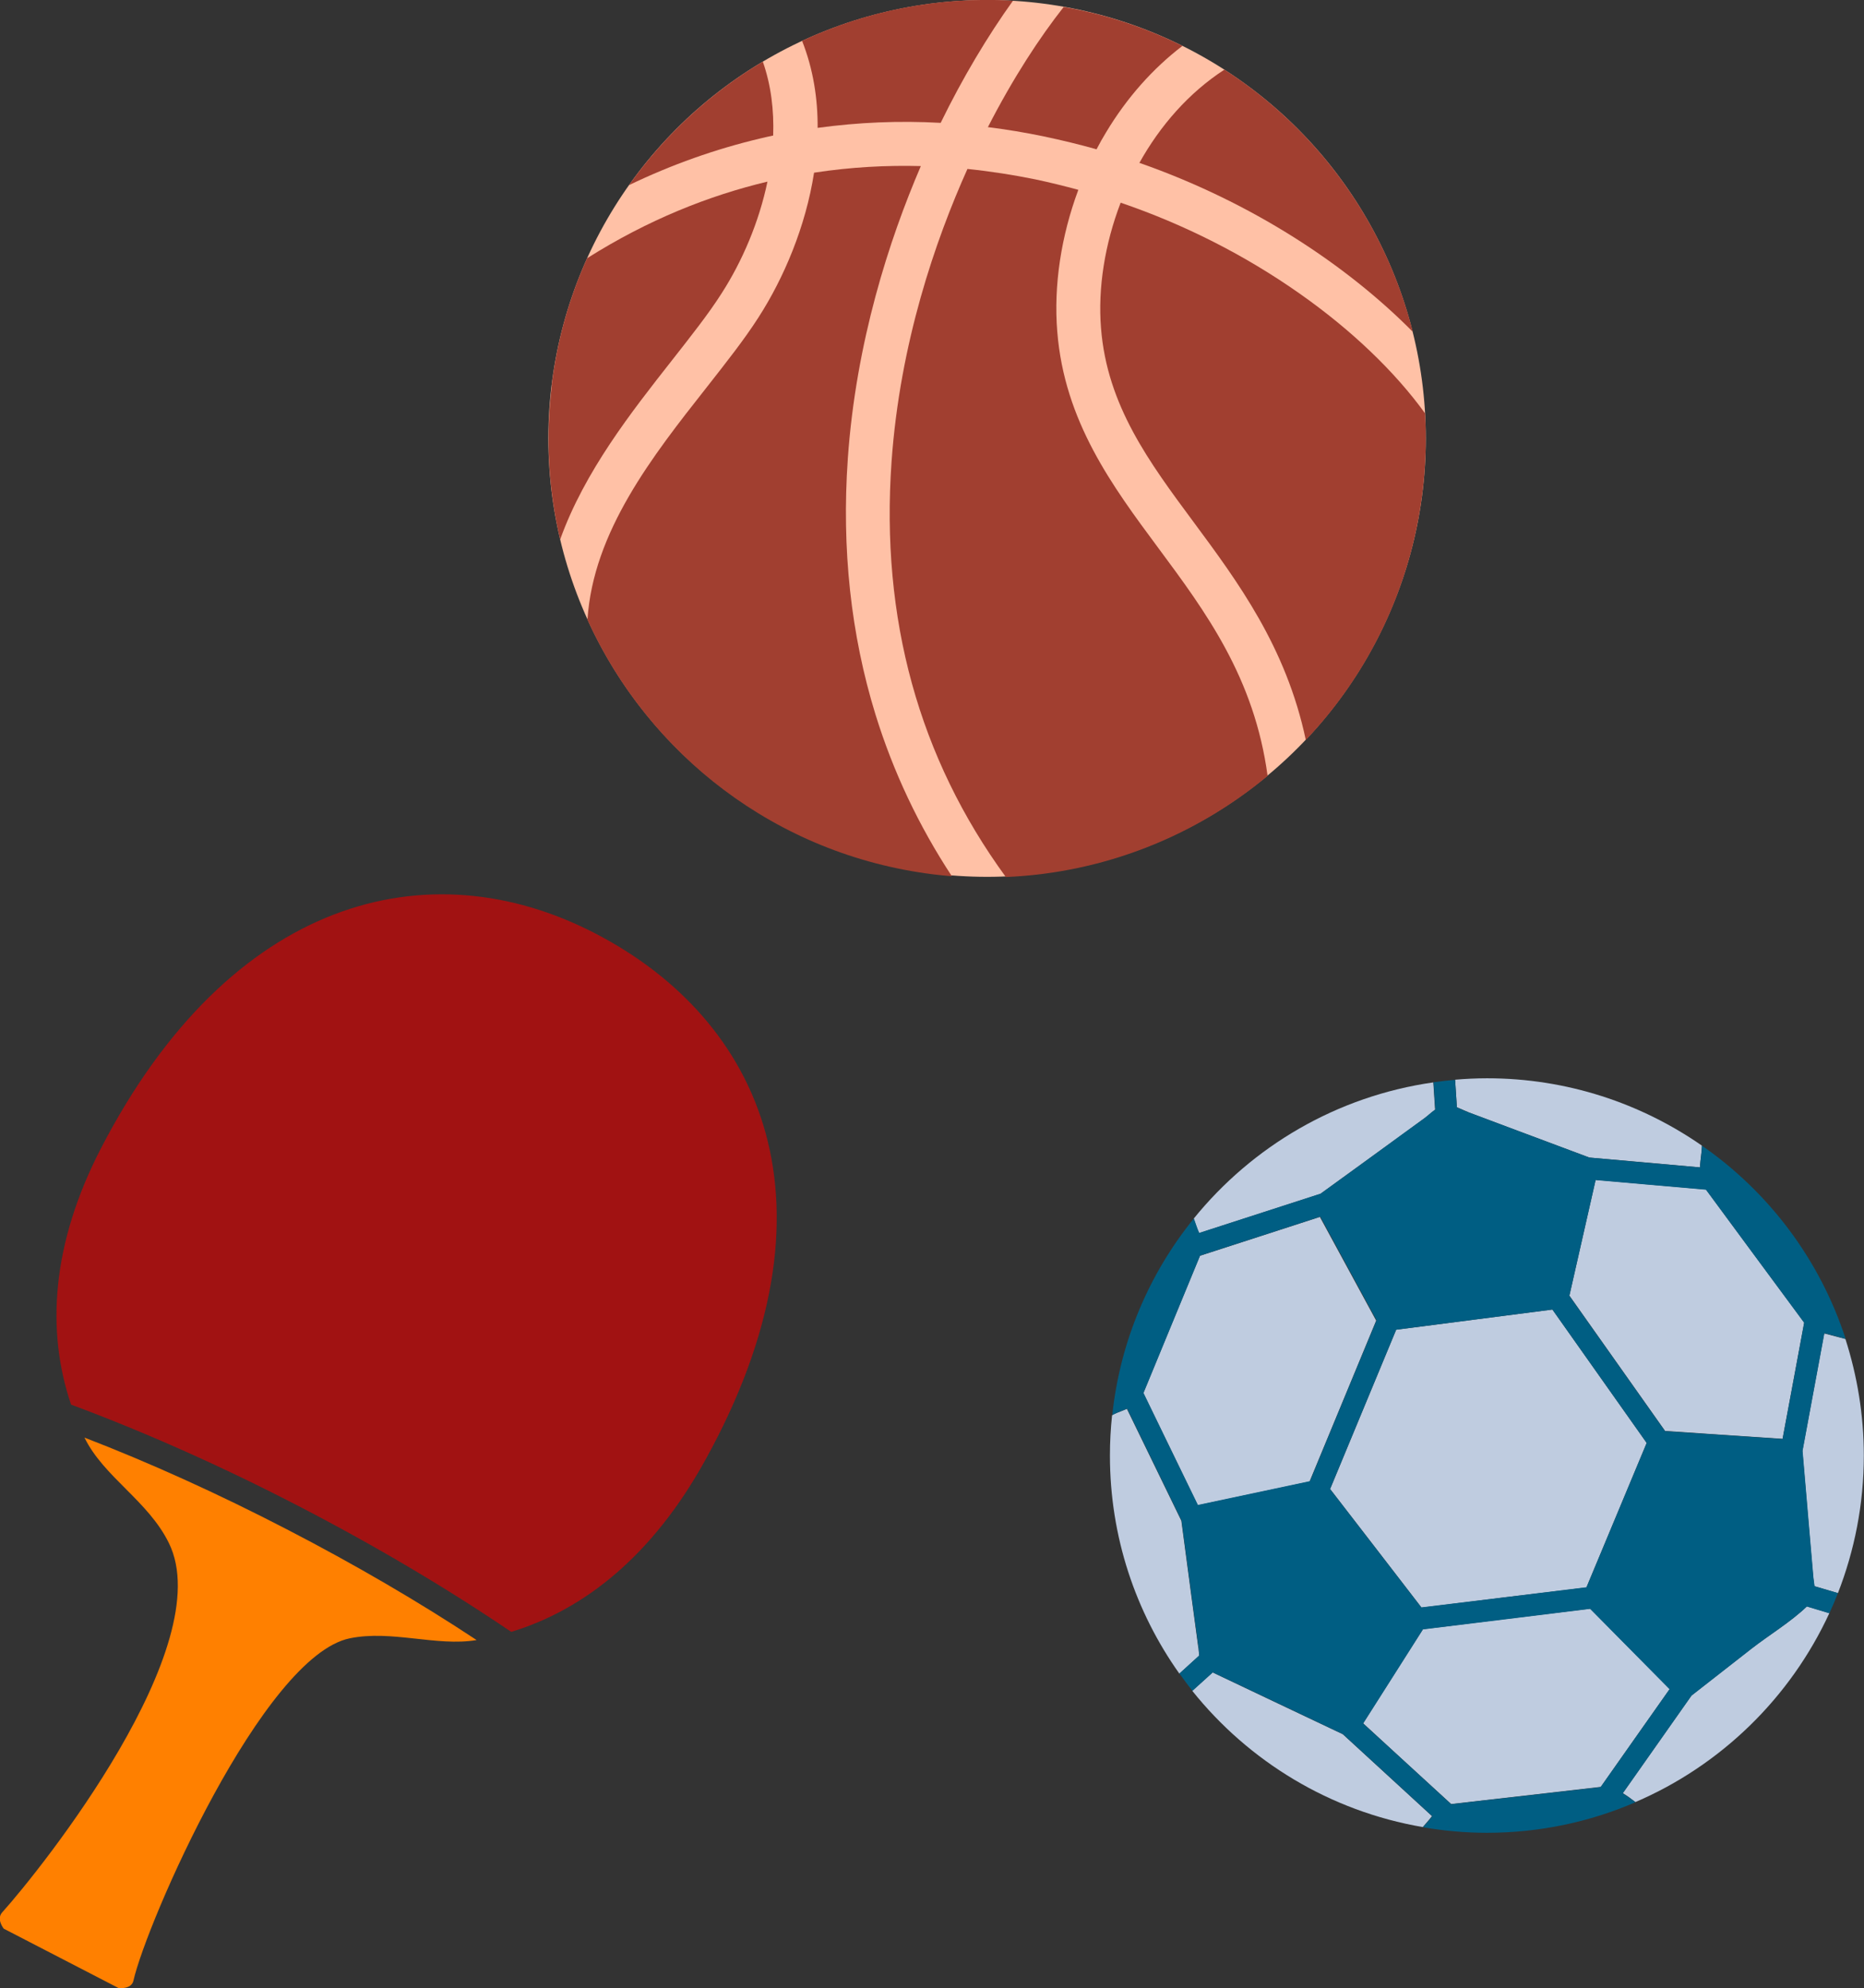 <?xml version="1.0" encoding="UTF-8"?>
<svg id="_レイヤー_2" data-name="レイヤー 2" xmlns="http://www.w3.org/2000/svg" viewBox="0 0 104.39 111.34">
  <rect x="0" y="0" width="104.39" height="111.34" fill="#333333" stroke="none"/>
  <g id="_デザイン" data-name="デザイン">
    <g>
      <path d="m3.97,78.65c4.04,1.5,8.42,3.44,12.76,5.69,4.33,2.24,8.38,4.65,11.9,7.04,4.17-1.27,7.94-4.34,10.84-9.57,7.96-14.34,3.19-24.72-6.15-29.55-9.34-4.83-20.41-1.99-27.67,12.05-2.75,5.32-3.08,10.19-1.67,14.34Z" fill="#a11212"/>
      <path d="m26.68,91.83c-3.19-2.11-6.8-4.22-10.63-6.2-3.84-1.99-7.69-3.73-11.32-5.13,1.09,2.22,3.57,3.54,4.73,5.91,2.82,5.74-7.14,18.24-9.34,20.68-.34.38.09.91.09.91l6.44,3.33s.71.07.82-.41c.73-3.24,7.25-18.18,12.12-19.18,2.34-.48,4.86.47,7.09.1Z" fill="#ff8000"/>
    </g>
    <g>
      <path d="m102.16,74.67c-.41,2.19-.81,4.39-1.22,6.58.12,1.41.24,2.81.36,4.22.08.93.16,1.86.24,2.79.01.15.05.35.07.56.44.13.88.26,1.32.39.93-2.39,1.45-4.98,1.45-7.7,0-2.28-.37-4.47-1.03-6.53-.38-.1-.76-.2-1.14-.3-.02,0-.03,0-.05-.01Z" fill="#bfcce0"/>
      <path d="m67.11,92.27c-.13-.94-.25-1.88-.38-2.82-.19-1.43-.38-2.86-.57-4.29-1.02-2.09-2.03-4.18-3.05-6.27-.27.12-.54.21-.7.29-.04.02-.09.04-.13.07-.08.74-.12,1.5-.12,2.26,0,4.55,1.44,8.76,3.89,12.21.37-.34.74-.67,1.11-1.01-.02-.16-.03-.32-.04-.44Z" fill="#bfcce0"/>
      <path d="m82.2,62.27c.93.35,1.87.7,2.8,1.05,1.33.5,2.67,1,4.01,1.5,2.06.18,4.13.36,6.19.55.03-.43.1-.86.11-1.12,0-.03,0-.07,0-.1-3.41-2.37-7.56-3.77-12.03-3.77-.6,0-1.2.03-1.79.08.03.51.07,1.03.1,1.54.22.09.44.2.61.26Z" fill="#bfcce0"/>
      <path d="m67.15,69.05c2.27-.73,4.54-1.47,6.8-2.2,1.18-.86,2.36-1.71,3.54-2.57.76-.55,1.52-1.1,2.28-1.66.17-.12.38-.32.6-.48-.03-.51-.07-1.02-.1-1.53-5.4.77-10.14,3.58-13.42,7.63.05.13.09.27.14.4.05.13.1.27.16.41Z" fill="#bfcce0"/>
      <path d="m81.24,102.25c-.19.03-.13.04,0,0h0Z" fill="#fff"/>
      <path d="m79.69,91.23c-1.12,1.76-2.24,3.51-3.35,5.27,1.64,1.51,3.29,3.02,4.93,4.52,1.25-.14,2.5-.29,3.76-.43,1.54-.18,3.08-.35,4.62-.53,1.29-1.83,2.57-3.66,3.86-5.48-1.48-1.5-2.97-3-4.45-4.5-3.12.38-6.24.76-9.36,1.15Z" fill="#bfcce0"/>
      <path d="m97.9,69.81c-.79-1.07-1.58-2.13-2.36-3.2-2.06-.18-4.12-.36-6.18-.54-.49,2.16-.98,4.32-1.47,6.48,1.79,2.53,3.58,5.06,5.36,7.58,2.19.15,4.39.29,6.58.44.4-2.17.81-4.34,1.21-6.51-1.05-1.42-2.09-2.83-3.14-4.25Z" fill="#bfcce0"/>
      <path d="m98.07,92.33c-1.11.87-2.22,1.74-3.34,2.61-1.28,1.82-2.57,3.65-3.85,5.47.25.15.48.32.71.5,4.8-2.06,8.68-5.85,10.86-10.58-.42-.13-.84-.25-1.26-.38-.92.89-2.13,1.61-3.12,2.38Z" fill="#bfcce0"/>
      <path d="m80.2,101.7c-1.67-1.53-3.33-3.06-5-4.59-2.43-1.15-4.86-2.3-7.29-3.46-.38.34-.76.69-1.14,1.03,3.16,3.95,7.71,6.74,12.91,7.63.1-.12.21-.24.31-.36.07-.08.14-.17.21-.26Z" fill="#bfcce0"/>
      <path d="m73.93,68.14c-2.24.73-4.49,1.45-6.73,2.18-.55,1.33-1.1,2.67-1.65,4-.51,1.23-1.01,2.46-1.52,3.69,1.02,2.09,2.04,4.18,3.05,6.28,2.09-.44,4.18-.89,6.26-1.33,1.24-3,2.49-6,3.73-9.01-1.05-1.93-2.1-3.87-3.15-5.8Z" fill="#bfcce0"/>
      <path d="m88.85,88.88c1.12-2.69,2.25-5.39,3.37-8.08-1.76-2.49-3.52-4.98-5.28-7.47-2.92.38-5.84.75-8.75,1.13-1.23,2.97-2.47,5.95-3.7,8.92,1.71,2.21,3.41,4.42,5.12,6.64,3.08-.38,6.17-.76,9.25-1.13Z" fill="#bfcce0"/>
      <path d="m101.62,88.81c-.02-.21-.06-.4-.07-.56-.08-.93-.16-1.86-.24-2.79-.12-1.41-.24-2.81-.36-4.22.41-2.19.81-4.39,1.22-6.58.02,0,.03,0,.05.01.38.1.76.2,1.14.3-1.44-4.43-4.3-8.22-8.05-10.82,0,.03,0,.07,0,.1,0,.25-.08.69-.11,1.12-2.06-.18-4.13-.36-6.19-.55-1.34-.5-2.67-1-4.01-1.5-.93-.35-1.87-.7-2.8-1.05-.17-.06-.39-.17-.61-.26-.03-.51-.07-1.03-.1-1.54-.41.03-.81.08-1.21.13.03.51.07,1.02.1,1.53-.23.16-.44.36-.6.48-.76.55-1.52,1.1-2.28,1.66-1.18.86-2.36,1.72-3.54,2.57-2.27.73-4.54,1.47-6.8,2.2-.06-.14-.12-.28-.16-.41-.05-.13-.09-.27-.14-.4-2.49,3.07-4.13,6.86-4.57,11.01.04-.02.09-.04.13-.07.16-.08.43-.17.7-.29,1.02,2.09,2.03,4.18,3.05,6.27.19,1.43.38,2.86.57,4.29.13.94.25,1.88.38,2.82.02.12.02.28.04.44-.37.34-.74.67-1.11,1.01.24.33.48.66.73.97.38-.34.76-.69,1.14-1.03,2.43,1.15,4.86,2.3,7.29,3.46,1.67,1.53,3.33,3.06,5,4.59-.07.09-.14.18-.21.26-.1.12-.21.24-.31.36,1.17.2,2.36.31,3.58.31,2.96,0,5.77-.61,8.32-1.71-.23-.18-.47-.35-.71-.5,1.28-1.82,2.57-3.65,3.85-5.47,1.11-.87,2.23-1.74,3.34-2.61.98-.77,2.2-1.5,3.12-2.38.42.13.84.25,1.26.38.17-.37.33-.75.48-1.13-.44-.13-.88-.26-1.32-.39Zm-5.17-23.02s-.02-.04-.02-.04c0,0,0,.01.02.04Zm-29.36,18.49c-1.02-2.09-2.04-4.18-3.05-6.28.51-1.23,1.01-2.46,1.52-3.69.55-1.33,1.1-2.67,1.65-4,2.24-.72,4.49-1.45,6.73-2.18,1.05,1.93,2.1,3.87,3.15,5.8-1.24,3-2.49,6-3.73,9.01-2.09.44-4.18.89-6.26,1.33Zm7.4-.9c1.23-2.97,2.47-5.95,3.7-8.92,2.92-.38,5.84-.75,8.75-1.13,1.76,2.49,3.52,4.98,5.28,7.47-1.12,2.69-2.25,5.39-3.37,8.08-3.08.38-6.17.76-9.25,1.13-1.7-2.21-3.41-4.42-5.12-6.64Zm6.75,18.87c-.13.04-.19.03,0,0h0Zm8.41-2.18c-1.54.18-3.08.35-4.62.53-1.25.14-2.51.28-3.76.43-1.64-1.51-3.29-3.02-4.93-4.52,1.12-1.76,2.24-3.51,3.35-5.27,3.12-.38,6.24-.76,9.36-1.15,1.48,1.5,2.97,3,4.45,4.5-1.29,1.83-2.57,3.65-3.86,5.48Zm3.6-19.93c-1.79-2.53-3.58-5.06-5.36-7.58.49-2.16.98-4.32,1.47-6.48,2.06.18,4.12.36,6.18.54.79,1.07,1.58,2.13,2.36,3.2,1.05,1.42,2.09,2.83,3.14,4.25-.4,2.17-.8,4.34-1.21,6.51-2.19-.15-4.39-.29-6.58-.44Z" fill="#005e83"/>
    </g>
    <g>
      <ellipse cx="55.28" cy="24.55" rx="24.57" ry="24.55" fill="#ffc1a6"/>
      <g>
        <path d="m59.21,18.57c-.21-2.6.22-5.36,1.18-7.94-.81-.22-1.62-.42-2.43-.59-1.18-.24-2.44-.44-3.78-.58-1.8,4.01-3.78,9.75-4.25,16.39-.62,8.79,1.53,16.59,6.4,23.26,5.49-.23,10.61-2.29,14.66-5.66-.74-5.5-3.46-9.18-6.11-12.75-2.59-3.49-5.27-7.1-5.67-12.14Z" fill="#a13f30"/>
        <path d="m44.92,2.29c.62,1.57.88,3.22.87,4.87,2.27-.31,4.57-.41,6.89-.28,1.23-2.52,2.63-4.86,4.05-6.84-4.19-.25-8.22.57-11.82,2.25Z" fill="#a13f30"/>
        <path d="m55.31,7.12s.01,0,.02,0c1.04.13,2.08.3,3.13.52,1,.21,1.99.45,2.95.72.17-.33.35-.65.54-.96,1.16-1.93,2.61-3.56,4.27-4.83-2.06-1.02-4.29-1.77-6.65-2.18-1.34,1.7-2.82,3.95-4.25,6.74Z" fill="#a13f30"/>
        <path d="m72.77,16.43c-3.06-2.15-6.46-3.87-10.01-5.08-.89,2.32-1.28,4.79-1.1,7.02.34,4.34,2.7,7.51,5.19,10.87,2.45,3.31,5.18,6.98,6.28,12.2,3.48-3.67,5.86-8.45,6.53-13.85.19-1.5.23-2.98.15-4.44-1.68-2.33-4.13-4.68-7.04-6.72Z" fill="#a13f30"/>
        <path d="m47.48,25.68c.46-6.53,2.31-12.24,4.09-16.38-1.89-.05-3.9.05-5.98.37-.47,3.03-1.7,5.91-3.11,8.1-.8,1.25-1.83,2.55-2.92,3.94-3.01,3.82-6.35,8.07-6.66,13,3.42,7.53,10.55,13.15,19.36,14.25.35.04.7.08,1.05.11-1.86-2.83-3.29-5.86-4.28-9.06-1.38-4.47-1.9-9.29-1.55-14.31Z" fill="#a13f30"/>
        <path d="m30.91,21.54c-.37,2.98-.19,5.91.46,8.67,1.37-3.81,3.98-7.13,6.26-10.03,1.05-1.34,2.05-2.6,2.78-3.75,1.16-1.8,2.1-4,2.57-6.26-3.27.78-6.68,2.13-10.1,4.29-.99,2.19-1.67,4.56-1.98,7.07Z" fill="#a13f30"/>
        <path d="m68.57,3.9c-2,1.3-3.6,3.14-4.76,5.22,6.32,2.21,11.63,5.74,15.31,9.46-1.52-6.06-5.32-11.32-10.55-14.68Z" fill="#a13f30"/>
        <path d="m35.24,10.36c2.37-1.14,4.82-2.01,7.35-2.61.24-.06.48-.11.71-.16.05-1.43-.12-2.83-.58-4.14-2.94,1.75-5.49,4.1-7.49,6.91Z" fill="#a13f30"/>
      </g>
    </g>
  </g>
</svg>